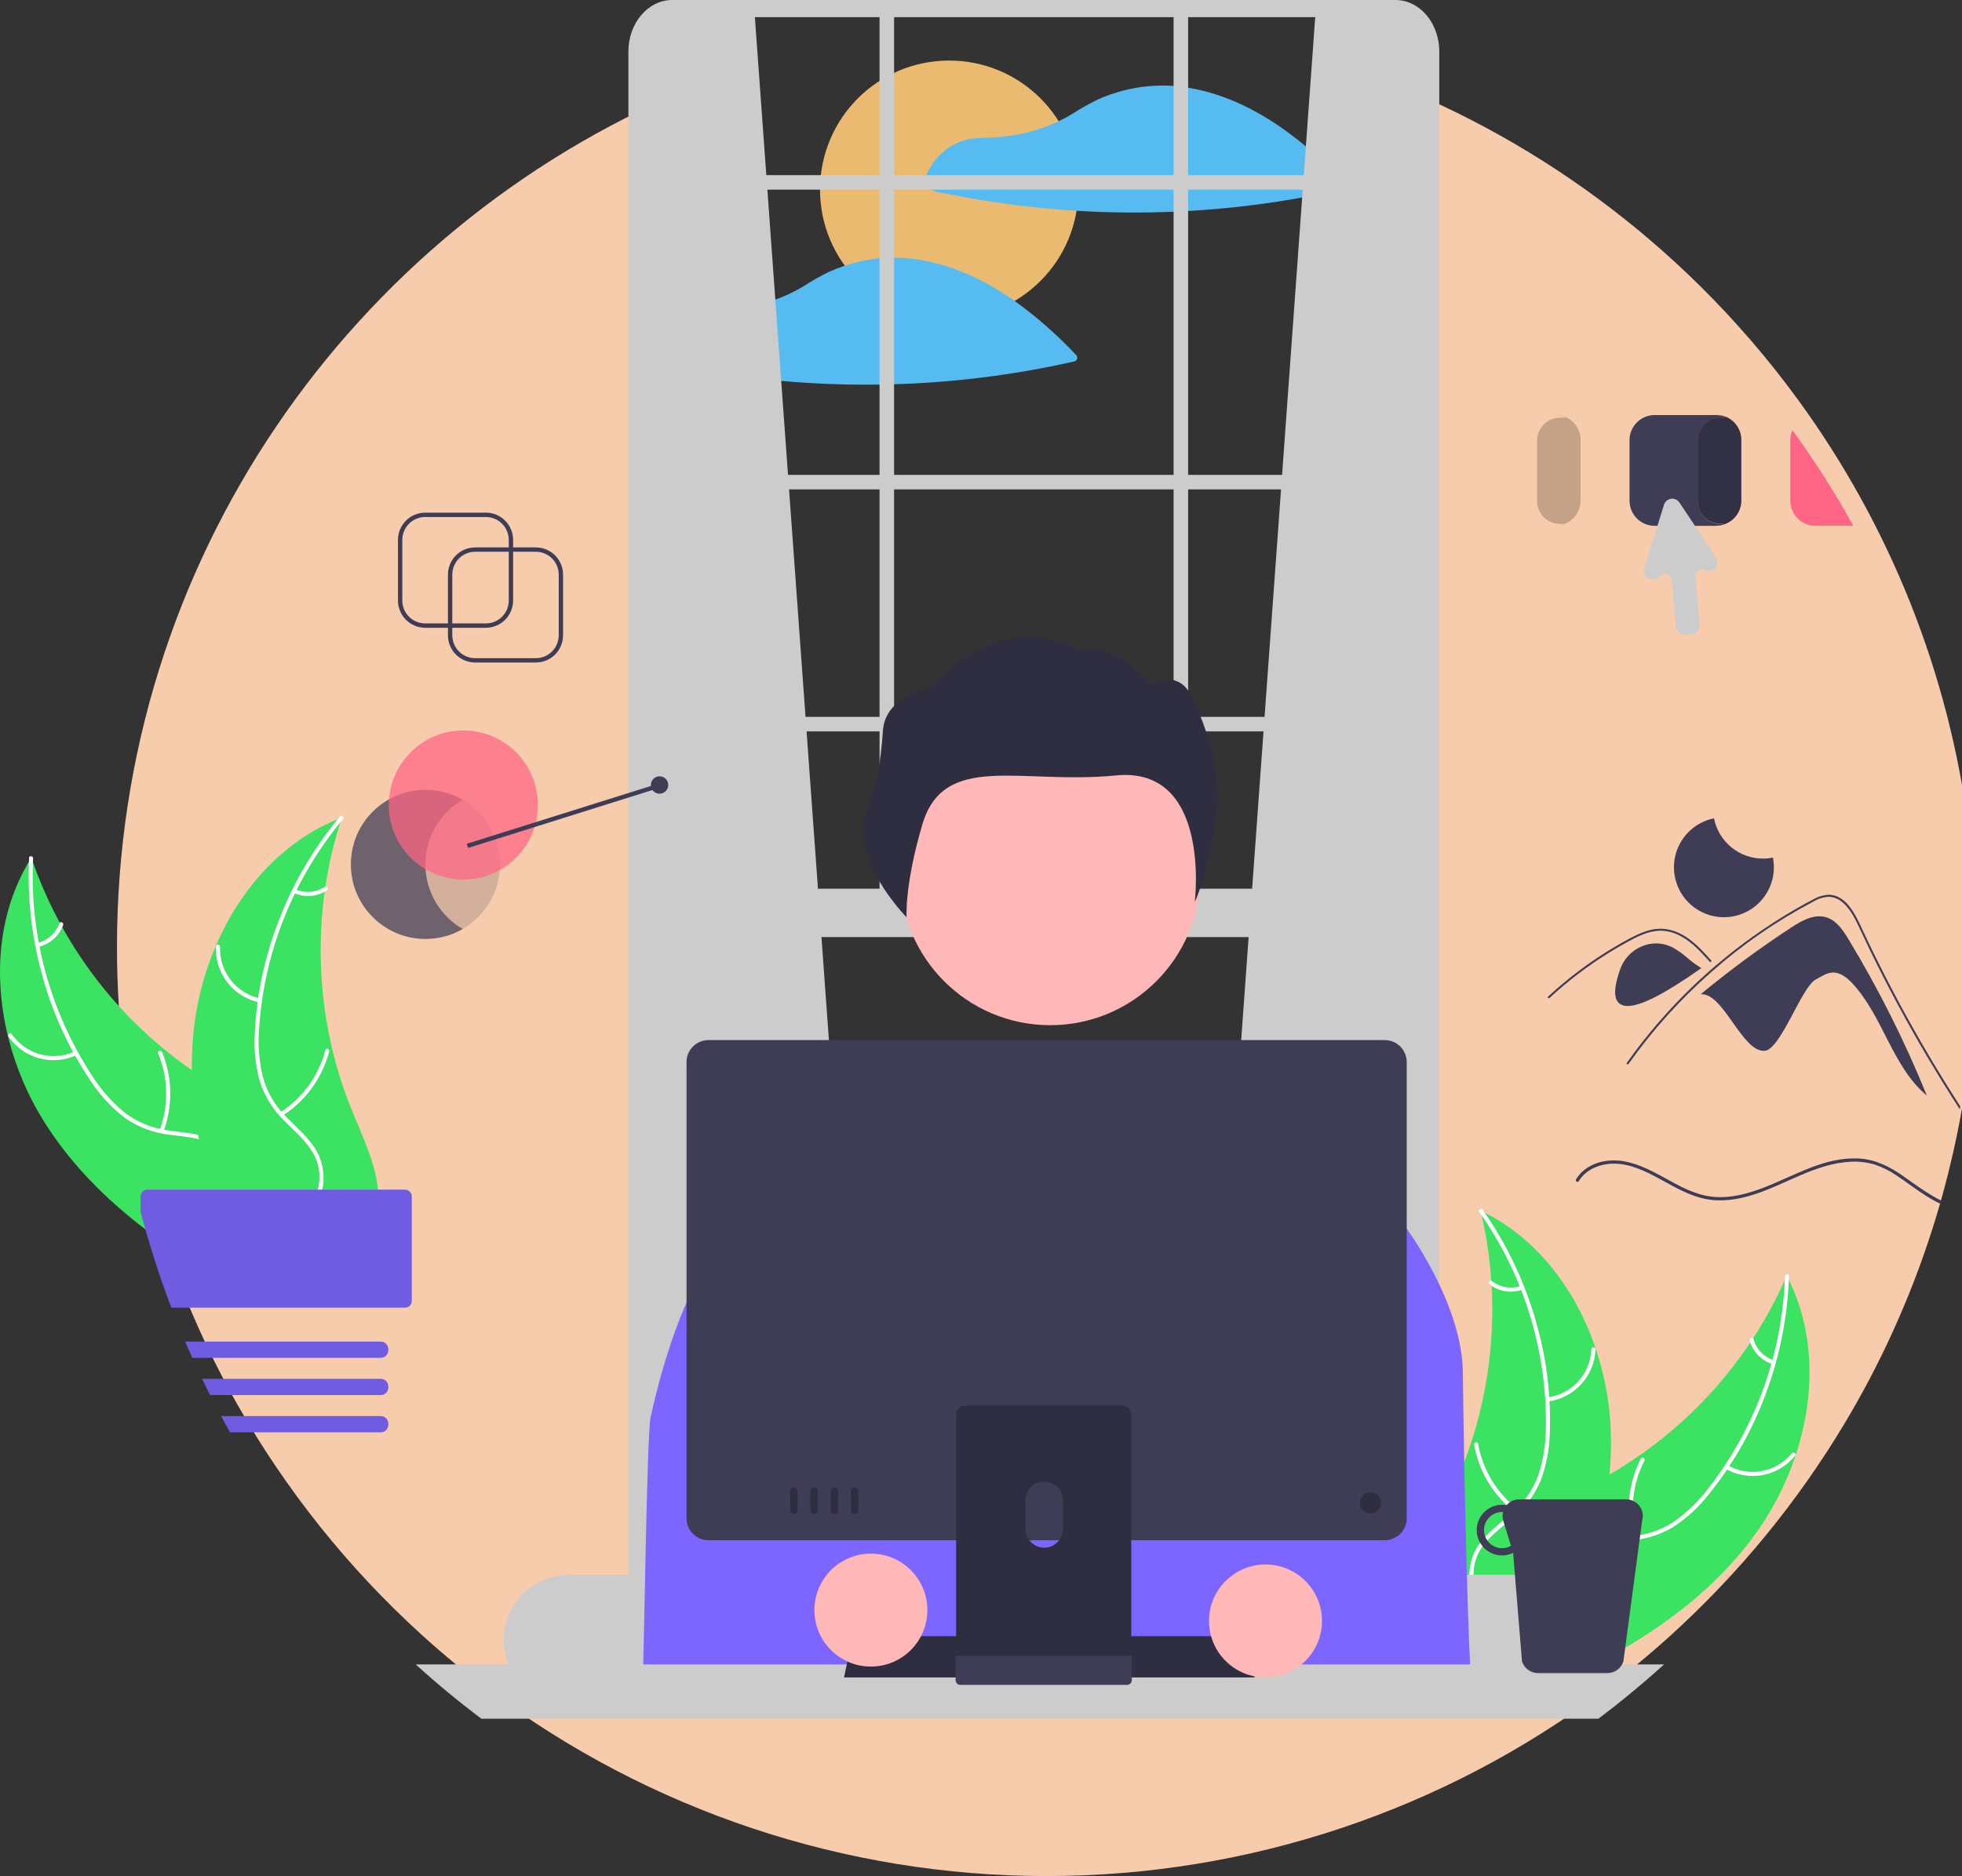 <svg width="805" height="770" viewBox="0 0 805 770" fill="none" xmlns="http://www.w3.org/2000/svg">
<rect x="0" y="0" width="805" height="770" fill="#333333" stroke="none"/>
<path d="M763.138 203.874C755.606 190.287 747.25 177.174 738.117 164.608C731.717 155.792 724.954 147.271 717.829 139.043H717.811C704.918 124.149 690.897 110.271 675.872 97.532C672.796 94.92 669.679 92.362 666.521 89.857C638.011 67.176 606.395 48.702 572.639 35L572.939 84.327L576.169 646.63H296.205L280.46 85.388L281.633 36.849C144.375 94.576 48 230.304 48 388.55C47.974 421.213 52.142 453.744 60.399 485.345C63.887 498.704 68.11 511.86 73.048 524.753C74.831 529.433 76.712 534.071 78.69 538.668C79.644 540.905 80.616 543.125 81.623 545.335C82.915 548.223 84.261 551.102 85.643 553.946C86.713 556.183 87.812 558.406 88.941 560.613C90.394 563.51 91.895 566.384 93.443 569.233C94.637 571.471 95.867 573.69 97.115 575.901C117.248 611.512 142.958 643.668 173.266 671.145C181.904 678.98 190.892 686.408 200.23 693.429C266.308 743.081 346.725 769.928 429.378 769.928C512.031 769.928 592.448 743.081 658.525 693.429C663.606 689.614 668.583 685.671 673.456 681.601C676.692 678.909 679.874 676.166 683.003 673.373C683.832 672.633 684.661 671.894 685.481 671.145C713.423 645.814 737.471 616.495 756.845 584.137C763.959 572.274 770.411 560.025 776.17 547.448C777.694 544.132 779.171 540.786 780.6 537.411C787.178 521.935 792.711 506.036 797.162 489.82C797.848 487.315 798.511 484.801 799.15 482.279V482.27C799.257 481.833 799.372 481.388 799.479 480.951C800.139 478.294 800.772 475.62 801.378 472.946V472.937C803.339 464.318 804.994 455.594 806.343 446.766C806.512 445.634 806.682 444.502 806.842 443.37C806.905 442.96 806.967 442.55 807.012 442.14V442.131C807.974 435.312 808.756 428.442 809.356 421.522C810.283 410.656 810.749 399.666 810.755 388.55C810.856 323.942 794.467 260.378 763.138 203.874Z" fill="url(#paint0_linear_5_3)"/>
<path d="M719.402 630.685C741.975 600.184 750.656 557.222 733.097 523.584C716.629 561.42 687.309 592.212 650.324 610.511C636.035 617.517 619.412 623.821 612.798 638.295C608.682 647.302 609.466 657.937 612.774 667.269C616.083 676.603 621.71 684.907 627.278 693.096L627.571 695.55C662.623 681.017 696.828 661.186 719.402 630.685Z" fill="#3CE261"/>
<path d="M732.348 523.854C731.337 555.246 720.46 585.521 701.262 610.379C697.224 615.804 692.357 620.558 686.838 624.467C681.34 628.101 674.968 630.197 668.386 630.536C662.255 630.975 655.933 630.715 650.016 632.637C647.001 633.665 644.238 635.32 641.908 637.491C639.578 639.663 637.733 642.302 636.495 645.237C633.219 652.468 632.736 660.446 632.536 668.263C632.313 676.943 632.219 685.963 628.125 693.853C627.629 694.809 629.141 695.523 629.636 694.568C636.76 680.84 632.134 664.786 636.379 650.355C638.36 643.621 642.382 637.443 649.105 634.744C654.984 632.385 661.504 632.648 667.715 632.257C674.141 632.02 680.412 630.214 685.979 626.995C691.678 623.38 696.721 618.821 700.891 613.514C710.469 601.715 718.133 588.484 723.602 574.304C729.932 558.156 733.454 541.044 734.014 523.709C734.049 522.636 732.382 522.788 732.348 523.854Z" fill="white"/>
<path d="M707.915 602.739C712.523 605.393 717.924 606.324 723.155 605.364C728.385 604.403 733.104 601.615 736.469 597.497C737.147 596.661 735.88 595.569 735.201 596.405C732.075 600.246 727.679 602.843 722.807 603.727C717.934 604.611 712.906 603.724 708.63 601.227C707.7 600.685 706.99 602.2 707.915 602.739Z" fill="white"/>
<path d="M671.524 630.722C668.607 620.25 669.744 609.063 674.709 599.392C675.202 598.434 673.69 597.72 673.197 598.677C668.05 608.75 666.89 620.395 669.949 631.286C670.242 632.323 671.815 631.755 671.524 630.722Z" fill="white"/>
<path d="M727.716 558.234C725.719 557.578 723.916 556.437 722.47 554.912C721.023 553.388 719.977 551.528 719.427 549.499C719.148 548.458 717.575 549.028 717.852 550.062C718.471 552.301 719.628 554.353 721.223 556.041C722.817 557.729 724.801 559.001 727.001 559.746C727.202 559.833 727.429 559.841 727.636 559.767C727.843 559.693 728.014 559.543 728.114 559.347C728.208 559.147 728.219 558.917 728.144 558.709C728.07 558.5 727.916 558.33 727.716 558.234Z" fill="white"/>
<path d="M607.441 496.815C607.597 497.47 607.753 498.125 607.899 498.79C609.947 507.607 611.276 516.576 611.872 525.608C611.929 526.306 611.976 527.014 612.013 527.712C613.217 549.487 610.367 571.297 603.608 592.033C600.912 600.281 597.591 608.313 593.676 616.058C588.268 626.753 581.553 637.92 580.039 649.438C579.867 650.638 579.77 651.848 579.749 653.059L624.554 695.718C624.704 695.764 624.846 695.82 624.997 695.866L626.708 697.652C626.938 697.266 627.168 696.862 627.398 696.476C627.532 696.253 627.656 696.021 627.79 695.798C627.877 695.646 627.963 695.494 628.049 695.362C628.078 695.312 628.106 695.261 628.126 695.221C628.212 695.089 628.279 694.957 628.356 694.835C629.648 692.577 630.927 690.306 632.192 688.022C632.202 688.012 632.202 688.012 632.201 687.992C641.797 670.565 650.022 652.183 655.195 633.137C655.35 632.564 655.516 631.981 655.651 631.388C657.935 622.791 659.513 614.02 660.368 605.165C660.821 600.315 661.028 595.445 660.988 590.574C660.862 577.988 658.756 565.5 654.749 553.568C646.757 529.784 631.247 508.82 609.139 497.651C608.573 497.366 608.017 497.09 607.441 496.815Z" fill="#3CE261"/>
<path d="M607 497.479C625.093 523.153 634.636 553.874 634.274 585.28C634.316 592.043 633.292 598.77 631.24 605.213C629.037 611.425 625.212 616.934 620.16 621.168C615.529 625.21 610.325 628.808 606.757 633.906C604.97 636.542 603.76 639.526 603.207 642.663C602.654 645.8 602.77 649.018 603.548 652.107C605.286 659.853 609.704 666.513 614.25 672.876C619.298 679.941 624.654 687.198 626.135 695.964C626.315 697.026 627.952 696.685 627.773 695.625C625.195 680.375 611.837 670.341 606.537 656.263C604.064 649.693 603.556 642.339 607.299 636.137C610.573 630.713 615.937 626.998 620.661 622.946C625.649 618.888 629.568 613.671 632.075 607.749C634.449 601.431 635.731 594.755 635.865 588.007C636.409 572.819 634.562 557.641 630.391 543.027C625.724 526.322 618.233 510.539 608.243 496.36C607.625 495.483 606.386 496.608 607 497.479Z" fill="white"/>
<path d="M634.986 575.175C640.263 574.52 645.136 572.011 648.734 568.095C652.333 564.179 654.422 559.112 654.629 553.798C654.667 552.723 652.998 552.613 652.959 553.69C652.776 558.638 650.829 563.358 647.471 566.998C644.113 570.637 639.565 572.957 634.647 573.537C633.578 573.664 633.923 575.301 634.986 575.175Z" fill="white"/>
<path d="M622.778 619.428C614.144 612.823 608.317 603.206 606.458 592.495C606.275 591.433 604.637 591.774 604.821 592.834C606.775 603.976 612.86 613.972 621.86 620.825C622.718 621.478 623.632 620.077 622.778 619.428Z" fill="white"/>
<path d="M624.001 527.718C622.012 528.397 619.885 528.571 617.812 528.225C615.739 527.879 613.784 527.023 612.124 525.735C611.274 525.072 610.361 526.474 611.206 527.133C613.047 528.547 615.207 529.49 617.496 529.877C619.786 530.265 622.136 530.086 624.34 529.356C624.554 529.305 624.74 529.174 624.86 528.99C624.981 528.807 625.027 528.584 624.989 528.368C624.943 528.151 624.814 527.961 624.629 527.84C624.444 527.718 624.218 527.675 624.001 527.718Z" fill="white"/>
<path d="M17.804 459.858C-2.216 427.624 -7.377 384.098 12.858 351.998C26.197 391.048 52.917 424.12 88.293 445.365C101.966 453.508 118.021 461.142 123.437 476.107C126.807 485.418 125.161 495.954 121.106 504.987C117.049 514.02 110.766 521.84 104.551 529.549L104.059 531.972C70.304 514.638 37.824 492.092 17.804 459.858Z" fill="#3CE261"/>
<path d="M13.582 352.328C12.039 383.698 20.42 414.757 37.534 441.093C41.117 446.828 45.583 451.962 50.765 456.307C55.95 460.376 62.13 462.982 68.663 463.855C74.738 464.791 81.06 465.045 86.802 467.442C89.723 468.712 92.342 470.586 94.488 472.939C96.634 475.293 98.258 478.074 99.254 481.099C101.932 488.573 101.764 496.563 101.329 504.371C100.845 513.041 100.206 522.038 103.645 530.235C104.062 531.228 102.497 531.817 102.081 530.825C96.097 516.563 102.011 500.939 98.953 486.21C97.526 479.337 94.019 472.853 87.538 469.617C81.871 466.787 75.351 466.519 69.192 465.625C62.806 464.867 56.703 462.557 51.416 458.896C46.029 454.83 41.374 449.876 37.649 444.248C29.061 431.71 22.498 417.899 18.2 403.323C13.203 386.713 11.083 369.372 11.934 352.048C11.986 350.976 13.635 351.263 13.582 352.328H13.582Z" fill="white"/>
<path d="M31.524 432.938C26.716 435.209 21.256 435.697 16.121 434.315C10.986 432.933 6.509 429.771 3.491 425.393C2.883 424.505 4.234 423.519 4.843 424.408C7.646 428.49 11.817 431.435 16.601 432.712C21.386 433.99 26.469 433.514 30.934 431.373C31.905 430.908 32.489 432.476 31.524 432.938Z" fill="white"/>
<path d="M65.52 463.786C69.279 453.585 69.054 442.343 64.892 432.301C64.479 431.306 66.044 430.717 66.457 431.711C70.769 442.169 70.978 453.869 67.044 464.475C66.668 465.486 65.147 464.791 65.52 463.786Z" fill="white"/>
<path d="M15.405 386.971C17.449 386.48 19.338 385.489 20.904 384.087C22.47 382.685 23.663 380.916 24.377 378.939C24.739 377.924 26.261 378.619 25.9 379.628C25.102 381.808 23.782 383.76 22.055 385.313C20.329 386.866 18.248 387.972 15.995 388.536C15.787 388.607 15.56 388.596 15.36 388.505C15.16 388.415 15.002 388.251 14.918 388.048C14.841 387.841 14.849 387.611 14.94 387.409C15.031 387.208 15.198 387.05 15.405 386.971Z" fill="white"/>
<path d="M140.274 335.529C140.065 336.169 139.857 336.81 139.657 337.461C136.899 346.083 134.846 354.914 133.518 363.868C133.404 364.558 133.299 365.26 133.206 365.952C130.237 387.558 131.305 409.528 136.356 430.744C138.373 439.184 141.03 447.459 144.303 455.496C148.824 466.596 154.609 478.271 155.182 489.875C155.255 491.085 155.254 492.298 155.177 493.508L107.053 532.384C106.899 532.417 106.754 532.462 106.6 532.496L104.749 534.136C104.551 533.733 104.355 533.311 104.157 532.909C104.042 532.675 103.937 532.434 103.821 532.2C103.747 532.042 103.674 531.884 103.598 531.745C103.574 531.693 103.549 531.64 103.533 531.598C103.458 531.459 103.402 531.323 103.336 531.195C102.231 528.84 101.141 526.472 100.066 524.093C100.057 524.082 100.057 524.082 100.059 524.062C91.911 505.912 85.208 486.923 81.599 467.52C81.491 466.936 81.373 466.342 81.287 465.74C79.709 456.985 78.849 448.115 78.716 439.22C78.659 434.349 78.849 429.479 79.284 424.627C80.433 412.093 83.546 399.817 88.51 388.251C98.409 365.194 115.571 345.56 138.514 336.225C139.101 335.987 139.678 335.757 140.274 335.529Z" fill="#3CE261"/>
<path d="M140.659 336.227C120.54 360.346 108.532 390.19 106.34 421.522C105.748 428.258 106.222 435.046 107.745 441.635C109.435 448.006 112.8 453.807 117.491 458.437C121.778 462.842 126.673 466.852 129.814 472.222C131.382 474.995 132.345 478.068 132.641 481.239C132.938 484.411 132.56 487.609 131.534 490.624C129.172 498.204 124.228 504.482 119.179 510.455C113.574 517.086 107.646 523.884 105.457 532.5C105.192 533.544 103.588 533.072 103.852 532.029C107.661 517.039 121.791 508.125 128.217 494.523C131.215 488.177 132.319 480.888 129.093 474.402C126.271 468.73 121.227 464.592 116.847 460.169C112.205 455.719 108.723 450.2 106.706 444.095C104.853 437.605 104.118 430.846 104.533 424.11C105.225 408.928 108.299 393.95 113.644 379.724C119.653 363.453 128.402 348.331 139.511 335.011C140.199 334.187 141.342 335.409 140.659 336.227Z" fill="white"/>
<path d="M106.452 411.392C101.245 410.31 96.592 407.413 93.324 403.218C90.056 399.023 88.386 393.802 88.611 388.489C88.622 388.273 88.717 388.069 88.876 387.921C89.034 387.773 89.244 387.692 89.461 387.696C89.678 387.699 89.885 387.787 90.038 387.94C90.192 388.093 90.28 388.3 90.284 388.517C90.065 393.464 91.621 398.327 94.672 402.227C97.724 406.127 102.068 408.809 106.923 409.787C107.978 410.001 107.501 411.604 106.452 411.392Z" fill="white"/>
<path d="M115.023 456.49C124.165 450.609 130.755 441.497 133.478 430.973C133.747 429.93 135.351 430.402 135.082 431.444C132.228 442.39 125.352 451.858 115.825 457.958C114.916 458.539 114.119 457.068 115.023 456.49Z" fill="white"/>
<path d="M121.257 364.985C123.184 365.823 125.29 366.169 127.384 365.993C129.479 365.816 131.496 365.122 133.256 363.973C134.157 363.381 134.953 364.853 134.058 365.441C132.108 366.701 129.878 367.465 127.565 367.665C125.251 367.866 122.924 367.496 120.786 366.59C120.577 366.521 120.403 366.376 120.297 366.183C120.192 365.99 120.164 365.764 120.219 365.552C120.283 365.34 120.427 365.161 120.621 365.055C120.816 364.949 121.044 364.924 121.257 364.985Z" fill="white"/>
<path d="M389.439 130.818C418.702 130.818 442.424 107.096 442.424 77.833C442.424 48.57 418.702 24.848 389.439 24.848C360.176 24.848 336.454 48.57 336.454 77.833C336.454 107.096 360.176 130.818 389.439 130.818Z" fill="#EBBA71"/>
<path d="M551.669 75.068C546.895 70.025 541.854 65.24 536.569 60.735C526.247 51.981 514.819 44.538 502.081 39.85C497.286 38.079 492.33 36.774 487.284 35.954C486.678 35.856 486.081 35.758 485.475 35.678C485.43 35.673 485.386 35.673 485.341 35.678C485.248 35.651 485.152 35.634 485.056 35.624C483.817 35.464 482.578 35.339 481.33 35.25C474.609 34.803 467.86 35.411 461.327 37.051C457.537 38.007 453.838 39.296 450.274 40.901C446.704 42.65 443.242 44.611 439.907 46.776C438.117 47.863 436.272 48.86 434.381 49.762C428.859 52.378 423.014 54.248 416.999 55.324C412.937 56.053 408.824 56.458 404.698 56.536C401.114 56.608 397.736 56.732 394.34 58.025C390.715 59.387 387.46 61.578 384.833 64.422C382.207 67.267 380.282 70.687 379.213 74.409C379.129 74.739 379.153 75.088 379.281 75.404C379.409 75.72 379.635 75.986 379.926 76.165C380.844 76.824 381.736 77.573 382.707 78.161C383.565 78.552 384.48 78.802 385.417 78.901C386.95 79.222 388.487 79.534 390.026 79.837C395.686 80.96 401.37 81.956 407.078 82.823C418.559 84.561 430.105 85.785 441.717 86.496C441.788 86.506 441.859 86.512 441.931 86.513C455.049 87.305 468.199 87.433 481.33 86.897C483.318 86.817 485.296 86.719 487.284 86.603C495.565 86.139 503.825 85.408 512.065 84.41C519.686 83.483 527.278 82.333 534.839 80.96C540.241 79.98 545.622 78.886 550.982 77.68C551.243 77.603 551.479 77.46 551.668 77.265C551.857 77.07 551.992 76.83 552.061 76.567C552.13 76.305 552.13 76.029 552.062 75.766C551.993 75.504 551.858 75.263 551.669 75.068Z" fill="#56BBF1"/>
<path d="M441.539 145.719C433.868 137.513 425.416 130.074 416.304 123.506C413.282 121.384 410.171 119.388 406.971 117.56C403.047 115.296 398.973 113.303 394.777 111.597C393.841 111.214 392.896 110.848 391.951 110.501C386.583 108.512 381.015 107.114 375.345 106.329C375.3 106.32 375.256 106.329 375.211 106.32C375.122 106.302 375.024 106.284 374.935 106.266C372.186 105.91 369.416 105.74 366.645 105.758C364.657 105.758 362.66 105.865 360.681 106.061C357.484 106.376 354.314 106.925 351.197 107.702C349.655 108.085 348.122 108.531 346.615 109.039C344.418 109.762 342.261 110.601 340.153 111.552C340.117 111.57 340.09 111.579 340.055 111.597C336.516 113.328 333.087 115.275 329.786 117.427C329.715 117.471 329.635 117.516 329.563 117.56C325.815 119.803 321.848 121.66 317.726 123.105C314.187 124.342 310.557 125.302 306.869 125.975C302.807 126.706 298.694 127.108 294.568 127.178C290.984 127.25 287.606 127.374 284.219 128.676C280.593 130.037 277.336 132.228 274.708 135.073C272.08 137.918 270.154 141.337 269.083 145.059C269 145.39 269.025 145.738 269.153 146.054C269.281 146.369 269.507 146.636 269.796 146.815C270.714 147.475 271.615 148.215 272.577 148.803C273.434 149.197 274.349 149.447 275.287 149.543C276.82 149.864 278.353 150.185 279.895 150.488C285.556 151.611 291.243 152.603 296.957 153.465C304.792 154.651 312.66 155.599 320.56 156.309C324.304 156.656 328.051 156.942 331.801 157.164C341.419 157.744 351.046 157.97 360.681 157.842C362.669 157.815 364.657 157.771 366.645 157.708C378.447 157.36 390.213 156.475 401.943 155.052C415.019 153.47 428.005 151.224 440.852 148.322C441.112 148.246 441.348 148.104 441.537 147.91C441.726 147.716 441.861 147.476 441.93 147.214C441.999 146.952 441.999 146.677 441.931 146.415C441.862 146.153 441.727 145.913 441.539 145.719Z" fill="#56BBF1"/>
<path d="M309.468 3.518L356.147 648.574L262.789 656.86V11.725C273.914 3.035 289.883 1.676 309.468 3.518Z" fill="#CCCCCC"/>
<path d="M539.883 3.518L493.204 648.574L586.562 656.86V11.725C575.438 3.035 559.469 1.676 539.883 3.518Z" fill="#CCCCCC"/>
<path d="M588.759 12.006C585.862 4.903 579.702 -3.05176e-05 572.58 -3.05176e-05H275.777C265.873 -3.05176e-05 257.824 9.502 257.824 21.192V662.326C257.738 668.257 259.955 673.991 264.01 678.32C266.132 680.548 268.818 682.159 271.783 682.982C273.084 683.341 274.427 683.522 275.777 683.518H572.58C573.929 683.522 575.273 683.341 576.573 682.982C584.56 680.835 590.532 672.396 590.532 662.326V21.192C590.541 18.044 589.938 14.925 588.759 12.006ZM584.578 662.326C584.578 670.133 579.194 676.489 572.58 676.489H275.777C270.295 676.489 265.651 672.122 264.233 666.177C263.93 664.916 263.778 663.623 263.779 662.326V21.192C263.779 13.385 269.163 7.04 275.777 7.04H572.58C573.797 7.039 575.005 7.256 576.146 7.682C581.021 9.47 584.578 14.847 584.578 21.192V662.326Z" fill="#CCCCCC"/>
<path d="M587.555 194.882H260.803V200.841H587.555V194.882Z" fill="#CCCCCC"/>
<path d="M587.555 71.871H260.803V77.831H587.555V71.871Z" fill="#CCCCCC"/>
<path d="M587.555 294.199H260.803V300.158H587.555V294.199Z" fill="#CCCCCC"/>
<path d="M366.837 2.674H360.878V378.618H366.837V2.674Z" fill="#CCCCCC"/>
<path d="M487.48 2.674H481.521V378.618H487.48V2.674Z" fill="#CCCCCC"/>
<path d="M624.797 646.276H233.489C226.381 646.285 219.566 649.112 214.539 654.139C209.513 659.165 206.685 665.98 206.677 673.089C206.673 676.507 207.33 679.894 208.611 683.064C210.602 688.035 214.035 692.296 218.469 695.299C222.903 698.301 228.135 699.908 233.489 699.911H624.797C629.478 699.909 634.077 698.682 638.136 696.352C642.196 694.022 645.575 690.67 647.937 686.629C648.61 685.487 649.194 684.295 649.684 683.064C650.965 679.894 651.622 676.507 651.619 673.089C651.608 665.98 648.779 659.164 643.751 654.138C638.723 649.112 631.907 646.284 624.797 646.276Z" fill="#CCCCCC"/>
<path d="M587.555 364.714H262.789V384.577H587.555V364.714Z" fill="#CCCCCC"/>
<path d="M422.193 358.755H428.152C431.049 358.755 433.828 359.906 435.877 361.955C437.926 364.004 439.077 366.782 439.077 369.68H411.268C411.268 368.245 411.55 366.824 412.099 365.499C412.648 364.173 413.453 362.969 414.468 361.955C415.482 360.94 416.686 360.136 418.012 359.586C419.337 359.037 420.758 358.755 422.193 358.755Z" fill="#CCCCCC"/>
<path d="M430.901 420.733C464.893 420.733 492.449 393.177 492.449 359.185C492.449 325.193 464.893 297.638 430.901 297.638C396.909 297.638 369.353 325.193 369.353 359.185C369.353 393.177 396.909 420.733 430.901 420.733Z" fill="#FFB8B8"/>
<path d="M362.243 299.976C362.708 292.908 367.382 285.675 382.233 281.896C382.233 281.896 407.718 249.306 442.351 266.397C442.351 266.397 459.14 263.508 471.59 280.928C471.59 280.928 483.934 273.648 489.141 286.552C489.141 286.552 503.618 312.872 498.288 339.719C492.959 366.566 490.231 369.916 490.231 369.916C490.231 369.916 497.024 314.384 457.896 318.235C418.767 322.085 387.265 308.325 378.404 338.453C371.046 363.469 371.973 376.462 371.973 376.462C371.973 376.462 347.368 351.506 355.734 331.854C360.012 321.803 361.525 310.876 362.243 299.976Z" fill="#2F2E41"/>
<path d="M263.529 695.543H603.967C601.691 669.574 600.204 570.308 600.204 563.774C600.204 534.959 576.625 503.512 576.625 503.512L568.185 498.847L497.703 476.857L479.463 453.163C477.553 450.675 475.092 448.664 472.273 447.288C469.454 445.911 466.355 445.208 463.218 445.232L405.599 445.664C400.529 445.703 395.656 447.634 391.935 451.079L356.255 484.178L303.924 509.168L303.835 509.079L303.288 509.486L295.522 515.079L290.527 518.689C290.527 518.689 277.422 534.412 266.948 581.57C265.372 588.662 264.266 680.48 263.529 695.543Z" fill="#7D65FF"/>
<path d="M682.764 683.064C681.944 683.812 681.115 684.552 680.286 685.292C677.148 688.082 673.966 690.825 670.739 693.52C665.863 697.584 660.886 701.527 655.808 705.348H197.513C188.181 698.342 179.192 690.914 170.549 683.064H682.764Z" fill="#CCCCCC"/>
<path d="M514.774 688.412H346.303L349.868 671.476H511.208L514.774 688.412Z" fill="#2F2E41"/>
<path d="M667.191 615.319H623.353C622.364 615.316 621.386 615.53 620.488 615.946C619.59 616.361 618.794 616.969 618.156 617.725C617.545 617.607 616.925 617.548 616.302 617.547C614.936 617.546 613.583 617.814 612.32 618.336C611.057 618.858 609.91 619.623 608.943 620.589C607.977 621.555 607.21 622.701 606.687 623.964C606.163 625.226 605.894 626.579 605.894 627.945C605.894 629.311 606.163 630.664 606.687 631.927C607.21 633.189 607.977 634.335 608.943 635.301C609.91 636.267 611.057 637.032 612.32 637.554C613.583 638.076 614.936 638.344 616.302 638.343C617.872 638.343 619.421 637.983 620.831 637.291L621.561 646.276L624.467 681.789C624.605 682.232 624.791 682.66 625.02 683.064C625.607 684.142 626.474 685.042 627.53 685.67C628.586 686.297 629.791 686.629 631.019 686.629H659.525C660.754 686.628 661.96 686.296 663.017 685.669C664.074 685.041 664.943 684.142 665.533 683.064C665.756 682.658 665.938 682.231 666.077 681.789L673.743 624.188C674.058 623.163 674.128 622.078 673.948 621.021C673.768 619.963 673.342 618.963 672.705 618.1C672.067 617.238 671.237 616.537 670.279 616.053C669.321 615.57 668.264 615.319 667.191 615.319ZM616.302 635.375C614.333 635.372 612.446 634.589 611.054 633.196C609.663 631.802 608.881 629.914 608.881 627.945C608.881 625.976 609.663 624.088 611.054 622.694C612.446 621.301 614.333 620.518 616.302 620.515C616.436 620.515 616.561 620.551 616.694 620.56C616.401 621.757 616.438 623.011 616.801 624.188L619.939 634.385C618.834 635.027 617.58 635.369 616.302 635.375Z" fill="#3F3D56"/>
<path d="M568.177 426.854H290.672C288.287 426.858 286.002 427.806 284.316 429.492C282.63 431.178 281.681 433.464 281.678 435.848V623.109C281.68 625.494 282.628 627.78 284.314 629.466C286.001 631.153 288.287 632.101 290.672 632.103H568.177C570.561 632.101 572.848 631.153 574.534 629.466C576.22 627.78 577.168 625.494 577.171 623.109V435.848C577.167 433.464 576.218 431.178 574.532 429.492C572.846 427.806 570.561 426.858 568.177 426.854Z" fill="#3F3D56"/>
<path d="M460.676 576.9H395.757C394.838 576.901 393.958 577.267 393.309 577.918C392.661 578.568 392.297 579.449 392.298 580.367V682.921H464.143V580.367C464.144 579.912 464.054 579.461 463.88 579.04C463.706 578.619 463.45 578.237 463.128 577.915C462.806 577.593 462.424 577.338 462.003 577.164C461.582 576.989 461.131 576.9 460.676 576.9ZM428.435 635.17C426.404 635.16 424.46 634.35 423.025 632.914C421.589 631.478 420.778 629.534 420.769 627.504V615.675C420.771 613.644 421.58 611.696 423.017 610.26C424.455 608.824 426.403 608.018 428.435 608.018C430.466 608.018 432.415 608.824 433.852 610.26C435.29 611.696 436.098 613.644 436.101 615.675V627.504C436.091 629.534 435.28 631.478 433.845 632.914C432.409 634.35 430.465 635.16 428.435 635.17Z" fill="#2F2E41"/>
<path d="M392.075 679.641V689.535C392.076 690.048 392.28 690.539 392.643 690.902C393.005 691.264 393.497 691.468 394.01 691.469H462.432C462.944 691.467 463.435 691.262 463.797 690.9C464.159 690.538 464.364 690.047 464.366 689.535V679.641H392.075Z" fill="#3F3D56"/>
<path d="M562.275 621.152C564.695 621.152 566.656 619.19 566.656 616.771C566.656 614.351 564.695 612.39 562.275 612.39C559.856 612.39 557.895 614.351 557.895 616.771C557.895 619.19 559.856 621.152 562.275 621.152Z" fill="#2F2E41"/>
<path d="M325.703 610.416C325.502 610.416 325.302 610.456 325.116 610.533C324.93 610.61 324.761 610.723 324.619 610.865C324.476 611.007 324.363 611.176 324.286 611.362C324.209 611.548 324.17 611.748 324.17 611.949V619.838C324.171 620.244 324.333 620.633 324.62 620.919C324.908 621.206 325.297 621.367 325.703 621.367C326.109 621.367 326.498 621.206 326.786 620.919C327.073 620.633 327.235 620.244 327.236 619.838V611.949C327.236 611.748 327.196 611.548 327.119 611.362C327.042 611.176 326.929 611.007 326.787 610.865C326.645 610.723 326.476 610.61 326.29 610.533C326.104 610.456 325.904 610.416 325.703 610.416Z" fill="#2F2E41"/>
<path d="M334.028 610.416C333.827 610.416 333.628 610.456 333.442 610.533C333.256 610.61 333.087 610.723 332.944 610.865C332.802 611.007 332.689 611.176 332.612 611.362C332.535 611.548 332.495 611.748 332.495 611.949V619.838C332.495 620.245 332.657 620.635 332.944 620.922C333.232 621.21 333.622 621.371 334.029 621.371C334.435 621.371 334.825 621.21 335.113 620.922C335.4 620.635 335.562 620.245 335.562 619.838V611.949C335.562 611.748 335.522 611.548 335.445 611.362C335.368 611.176 335.255 611.007 335.113 610.865C334.97 610.723 334.801 610.61 334.615 610.533C334.429 610.456 334.23 610.416 334.028 610.416Z" fill="#2F2E41"/>
<path d="M342.354 610.416C342.153 610.416 341.953 610.456 341.767 610.533C341.581 610.61 341.412 610.723 341.27 610.865C341.127 611.007 341.014 611.176 340.937 611.362C340.86 611.548 340.821 611.748 340.821 611.949V619.838C340.822 620.244 340.984 620.633 341.271 620.919C341.559 621.206 341.948 621.367 342.354 621.367C342.76 621.367 343.149 621.206 343.437 620.919C343.724 620.633 343.886 620.244 343.887 619.838V611.949C343.887 611.748 343.847 611.548 343.77 611.362C343.693 611.176 343.58 611.007 343.438 610.865C343.296 610.723 343.127 610.61 342.941 610.533C342.755 610.456 342.555 610.416 342.354 610.416Z" fill="#2F2E41"/>
<path d="M350.679 610.416C350.478 610.416 350.279 610.456 350.093 610.533C349.907 610.61 349.738 610.723 349.595 610.865C349.453 611.007 349.34 611.176 349.263 611.362C349.186 611.548 349.146 611.748 349.146 611.949V619.838C349.147 620.244 349.309 620.633 349.597 620.919C349.884 621.206 350.274 621.367 350.68 621.367C351.085 621.367 351.475 621.206 351.762 620.919C352.05 620.633 352.212 620.244 352.213 619.838V611.949C352.213 611.748 352.173 611.548 352.096 611.362C352.019 611.176 351.906 611.007 351.764 610.865C351.621 610.723 351.452 610.61 351.266 610.533C351.08 610.456 350.881 610.416 350.679 610.416Z" fill="#2F2E41"/>
<path d="M357.322 683.955C370.122 683.955 380.498 673.579 380.498 660.779C380.498 647.979 370.122 637.603 357.322 637.603C344.522 637.603 334.146 647.979 334.146 660.779C334.146 673.579 344.522 683.955 357.322 683.955Z" fill="#FFB8B8"/>
<path d="M519.231 688.412C532.03 688.412 542.407 678.036 542.407 665.236C542.407 652.436 532.03 642.06 519.231 642.06C506.431 642.06 496.055 652.436 496.055 665.236C496.055 678.036 506.431 688.412 519.231 688.412Z" fill="#FFB8B8"/>
<path d="M758.448 385.496C756.158 381.708 753.444 377.664 749.194 376.427C744.272 374.994 739.216 377.84 734.928 380.648C722.102 389.045 709.751 398.145 697.931 407.906L697.944 408.053C707.147 407.418 714.784 431.888 723.986 431.253C730.635 430.795 739.077 405.169 744.953 402.024C747.183 400.83 749.356 399.236 751.883 399.125C755.022 398.987 757.759 401.179 759.91 403.469C772.633 417.018 776.315 437.737 790.589 449.64C781.588 427.443 770.841 405.994 758.448 385.496Z" fill="#3F3D56"/>
<path d="M782.937 418.403C789.649 430.526 796.768 442.408 804.295 454.05V454.059C804.25 454.469 804.188 454.879 804.125 455.289C803.216 453.898 802.316 452.502 801.424 451.099C794.668 440.501 788.247 429.7 782.162 418.698C779.274 413.465 776.457 408.191 773.711 402.876C771.59 398.757 769.513 394.615 767.481 390.45C766.901 389.255 766.34 388.061 765.778 386.858C764.459 384.041 763.157 381.206 761.767 378.425C760.18 375.252 758.246 371.936 755.331 369.805C754.005 368.795 752.419 368.183 750.758 368.04C748.418 368.055 746.127 368.711 744.135 369.939C729.056 377.865 714.982 387.57 702.214 398.847C689.43 410.078 678.002 422.766 668.163 436.65C667.86 437.078 667.147 436.668 667.45 436.231C668.653 434.537 669.865 432.871 671.113 431.213C686.58 410.645 705.543 392.958 727.137 378.96C730.765 376.607 734.464 374.363 738.234 372.23C740.133 371.151 742.041 370.091 743.984 369.092C745.844 368.002 747.93 367.355 750.081 367.202C757.479 367.087 761.312 375.466 763.942 381.099C764.762 382.873 765.597 384.644 766.446 386.412C769.646 393.097 772.971 399.729 776.421 406.307C778.543 410.363 780.715 414.395 782.937 418.403Z" fill="#3F3D56"/>
<path d="M701.486 394.708C701.056 394.229 700.629 393.75 700.197 393.271C696.786 389.499 693.126 385.77 688.442 383.608C686.208 382.544 683.77 381.979 681.297 381.951C678.745 382.021 676.228 382.57 673.878 383.569C672.761 384.015 671.669 384.522 670.593 385.061C669.364 385.68 668.157 386.34 666.955 387.005C664.699 388.253 662.473 389.556 660.276 390.914C655.904 393.616 651.669 396.524 647.571 399.638C645.447 401.253 643.366 402.922 641.329 404.643C639.435 406.241 637.579 407.883 635.761 409.567C635.373 409.926 634.792 409.346 635.181 408.987C635.66 408.541 636.145 408.097 636.629 407.659C637.998 406.422 639.389 405.208 640.801 404.018C643.377 401.845 646.02 399.755 648.729 397.749C652.942 394.629 657.3 391.72 661.803 389.022C664.053 387.675 666.335 386.385 668.647 385.151C669.345 384.779 670.051 384.415 670.766 384.07C672.387 383.252 674.071 382.567 675.803 382.02C678.255 381.226 680.85 380.971 683.41 381.272C685.882 381.632 688.264 382.456 690.429 383.701C695.028 386.271 698.595 390.246 702.066 394.125C702.417 394.519 701.839 395.102 701.486 394.708Z" fill="#3F3D56"/>
<path d="M667.832 412.858C666.663 412.916 665.508 412.585 664.547 411.917C662.001 409.989 662.068 405.358 664.75 397.758C665.48 395.699 666.625 393.812 668.113 392.213C669.601 390.613 671.401 389.336 673.402 388.459C675.277 387.621 677.305 387.182 679.359 387.17C681.412 387.158 683.446 387.573 685.331 388.388C685.66 388.531 685.984 388.685 686.304 388.849C688.485 390.07 690.53 391.521 692.403 393.177C693.996 394.558 695.694 395.813 697.483 396.929L698.081 397.279L697.515 397.677C683.075 407.843 673.286 412.858 667.832 412.858Z" fill="#3F3D56"/>
<path d="M723.357 352.361C718.609 352.36 714.008 350.712 710.34 347.697C706.672 344.682 704.164 340.488 703.243 335.83C699.273 336.634 695.63 338.596 692.774 341.468C689.918 344.34 687.977 347.994 687.195 351.969C686.413 355.943 686.827 360.06 688.383 363.8C689.939 367.54 692.567 370.735 695.938 372.982C699.308 375.229 703.268 376.428 707.318 376.427C711.369 376.425 715.329 375.224 718.697 372.975C722.066 370.725 724.693 367.529 726.246 363.788C727.8 360.047 728.21 355.93 727.426 351.956C726.087 352.225 724.724 352.361 723.357 352.361Z" fill="#3F3D56"/>
<path opacity="0.74" d="M174.554 385.342C191.451 385.342 205.148 371.645 205.148 354.748C205.148 337.851 191.451 324.153 174.554 324.153C157.657 324.153 143.959 337.851 143.959 354.748C143.959 371.645 157.657 385.342 174.554 385.342Z" fill="#3F3D56"/>
<path opacity="0.74" d="M205.148 385.342C222.045 385.342 235.743 371.645 235.743 354.748C235.743 337.851 222.045 324.153 205.148 324.153C188.251 324.153 174.554 337.851 174.554 354.748C174.554 371.645 188.251 385.342 205.148 385.342Z" fill="#F7CCAC"/>
<path opacity="0.74" d="M190.11 360.959C207.007 360.959 220.704 347.261 220.704 330.364C220.704 313.467 207.007 299.77 190.11 299.77C173.213 299.77 159.515 313.467 159.515 330.364C159.515 347.261 173.213 360.959 190.11 360.959Z" fill="#FF6584"/>
<path d="M270.111 321.597L191.526 346.285L192.06 347.986L270.645 323.298L270.111 321.597Z" fill="#3F3D56"/>
<path d="M270.611 325.728C272.58 325.728 274.177 324.131 274.177 322.162C274.177 320.193 272.58 318.597 270.611 318.597C268.642 318.597 267.045 320.193 267.045 322.162C267.045 324.131 268.642 325.728 270.611 325.728Z" fill="#3F3D56"/>
<path d="M780.78 482.601C786.003 486.282 791.022 490.035 796.762 492.869C796.655 493.306 796.54 493.752 796.433 494.189C795.728 493.859 795.042 493.511 794.356 493.155C788.535 490.106 783.525 485.961 778.061 482.36C775.352 480.488 772.394 479.006 769.272 477.957C766.018 476.979 762.618 476.581 759.226 476.78C745.08 477.475 732.957 485.917 719.81 490.169C713.374 492.254 706.528 493.369 699.816 492.058C693.104 490.748 687.14 487.182 681.213 483.956C675.365 480.764 668.992 477.556 662.164 477.556C656.602 477.564 650.754 479.793 647.777 484.713C647.684 484.86 647.538 484.965 647.37 485.006C647.201 485.047 647.023 485.021 646.873 484.933C646.723 484.845 646.614 484.702 646.568 484.534C646.522 484.367 646.543 484.188 646.627 484.036C647.293 482.914 648.112 481.891 649.061 480.996C652.947 477.315 658.661 475.862 663.911 476.29C670.703 476.842 676.898 480.051 682.773 483.278C689.003 486.701 695.386 490.382 702.588 491.131C709.701 491.88 716.743 490.017 723.339 487.512C736.113 482.654 748.717 474.56 762.926 475.461C769.629 475.889 775.369 478.795 780.78 482.601Z" fill="#3F3D56"/>
<path d="M221.67 224.804V226.614C221.071 226.495 220.462 226.436 219.851 226.436H210.527V246.456C210.526 249.42 209.348 252.262 207.252 254.358C205.156 256.454 202.314 257.632 199.35 257.634H185.569V260.718C185.569 261.954 185.814 263.178 186.291 264.319H184.383C183.985 263.161 183.783 261.943 183.786 260.718V257.634H176.209V255.851H183.786V235.831C183.788 232.867 184.966 230.024 187.062 227.929C189.158 225.833 192 224.654 194.964 224.653H208.745V221.533H210.527V224.653H219.851C220.461 224.653 221.069 224.704 221.67 224.804Z" fill="#F7CCAC"/>
<path d="M199.35 210.391H174.462C171.498 210.392 168.656 211.571 166.56 213.666C164.464 215.762 163.286 218.605 163.284 221.569V246.456C163.286 249.42 164.464 252.262 166.56 254.358C168.656 256.454 171.498 257.632 174.462 257.634H199.35C202.314 257.632 205.156 256.454 207.252 254.358C209.348 252.262 210.526 249.42 210.527 246.456V221.533C210.517 218.575 209.335 215.742 207.24 213.653C205.145 211.565 202.308 210.392 199.35 210.391ZM208.745 246.456C208.741 248.947 207.75 251.334 205.989 253.096C204.228 254.857 201.84 255.848 199.35 255.851H174.462C171.971 255.848 169.584 254.857 167.822 253.096C166.061 251.334 165.07 248.947 165.067 246.456V221.569C165.07 219.078 166.061 216.69 167.822 214.929C169.584 213.168 171.971 212.177 174.462 212.173H199.35C201.834 212.176 204.217 213.162 205.977 214.916C207.737 216.669 208.732 219.048 208.745 221.533V246.456Z" fill="#3F3D56"/>
<path d="M183.786 255.851V257.634H185.569V255.851H183.786ZM183.786 255.851V257.634H185.569V255.851H183.786ZM221.67 224.804C221.069 224.704 220.461 224.653 219.851 224.653H194.964C192 224.654 189.158 225.833 187.062 227.929C184.966 230.024 183.788 232.867 183.786 235.831V260.718C183.783 261.943 183.985 263.161 184.383 264.319C185.136 266.528 186.56 268.447 188.458 269.805C190.355 271.164 192.63 271.895 194.964 271.896H219.851C222.815 271.894 225.658 270.716 227.753 268.62C229.849 266.524 231.028 263.682 231.029 260.718V235.831C231.029 233.182 230.087 230.619 228.373 228.6C226.659 226.58 224.283 225.235 221.67 224.804ZM229.247 260.718C229.243 263.209 228.252 265.597 226.491 267.358C224.73 269.119 222.342 270.11 219.851 270.113H194.964C192.473 270.11 190.086 269.119 188.325 267.358C186.563 265.596 185.572 263.209 185.569 260.718V235.831C185.572 233.34 186.563 230.952 188.324 229.191C190.085 227.43 192.473 226.439 194.964 226.436H219.851C222.343 226.436 224.732 227.427 226.494 229.188C228.255 230.95 229.246 233.339 229.247 235.831V260.718ZM183.786 255.851V257.634H185.569V255.851H183.786Z" fill="#3F3D56"/>
<path d="M166.181 488.225H60.463C59.727 488.226 59.022 488.518 58.501 489.037C57.979 489.557 57.685 490.262 57.682 490.998V497.264C61.17 510.623 65.393 523.779 70.331 536.672H166.181C166.545 536.672 166.906 536.601 167.243 536.462C167.579 536.323 167.885 536.118 168.142 535.861C168.4 535.603 168.604 535.298 168.743 534.961C168.882 534.625 168.954 534.264 168.953 533.9V490.998C168.953 490.263 168.66 489.558 168.141 489.038C167.621 488.518 166.916 488.226 166.181 488.225Z" fill="#705CE1"/>
<path d="M156.109 550.586H75.973C76.927 552.824 77.899 555.043 78.906 557.254H156.109C160.459 557.316 160.414 550.524 156.109 550.586Z" fill="#705CE1"/>
<path d="M156.109 565.865H82.926C83.996 568.102 85.095 570.325 86.224 572.532H156.109C160.459 572.595 160.414 565.811 156.109 565.865Z" fill="#705CE1"/>
<path d="M156.109 581.152H90.726C91.92 583.389 93.15 585.609 94.398 587.819H156.109C160.459 587.882 160.414 581.09 156.109 581.152Z" fill="#705CE1"/>
<path d="M704.176 170.256H703.668C705.249 170.257 706.808 170.626 708.223 171.333H705.911C703.42 171.336 701.032 172.327 699.271 174.088C697.51 175.849 696.519 178.237 696.516 180.728V205.616C696.519 208.107 697.51 210.495 699.271 212.256C701.032 214.017 703.42 215.008 705.911 215.011H707.385C706.2 215.475 704.94 215.715 703.668 215.716H704.176C706.903 215.713 709.518 214.629 711.446 212.7C713.374 210.772 714.459 208.157 714.462 205.43V180.542C714.459 177.815 713.374 175.201 711.446 173.272C709.518 171.344 706.903 170.259 704.176 170.256Z" fill="#3F3D56"/>
<path opacity="0.21" d="M704.176 170.256H703.668C705.249 170.257 706.808 170.626 708.223 171.333H705.911C703.42 171.336 701.032 172.327 699.271 174.088C697.51 175.849 696.519 178.237 696.516 180.728V205.616C696.519 208.107 697.51 210.495 699.271 212.256C701.032 214.017 703.42 215.008 705.911 215.011H707.385C706.2 215.475 704.94 215.715 703.668 215.716H704.176C706.903 215.713 709.518 214.629 711.446 212.7C713.374 210.772 714.459 208.157 714.462 205.43V180.542C714.459 177.815 713.374 175.201 711.446 173.272C709.518 171.344 706.903 170.259 704.176 170.256Z" fill="black"/>
<path d="M638.214 170.256H637.706C639.287 170.257 640.846 170.626 642.26 171.333H639.949C637.458 171.336 635.07 172.327 633.309 174.088C631.547 175.849 630.557 178.237 630.554 180.728V205.616C630.557 208.107 631.547 210.495 633.309 212.256C635.07 214.017 637.458 215.008 639.949 215.011H641.422C640.238 215.475 638.978 215.715 637.706 215.716H638.214C640.941 215.713 643.555 214.629 645.484 212.7C647.412 210.772 648.497 208.157 648.5 205.43V180.542C648.497 177.815 647.412 175.201 645.484 173.272C643.555 171.344 640.941 170.259 638.214 170.256Z" fill="#F7CCAC"/>
<path opacity="0.21" d="M638.214 170.256H637.706C639.287 170.257 640.846 170.626 642.26 171.333H639.949C637.458 171.336 635.07 172.327 633.309 174.088C631.547 175.849 630.557 178.237 630.554 180.728V205.616C630.557 208.107 631.547 210.495 633.309 212.256C635.07 214.017 637.458 215.008 639.949 215.011H641.422C640.238 215.475 638.978 215.715 637.706 215.716H638.214C640.941 215.713 643.555 214.629 645.484 212.7C647.412 210.772 648.497 208.157 648.5 205.43V180.542C648.497 177.815 647.412 175.201 645.484 173.272C643.555 171.344 640.941 170.259 638.214 170.256Z" fill="black"/>
<path d="M640.048 215.088C637.557 215.085 635.17 214.095 633.408 212.333C631.647 210.572 630.656 208.184 630.654 205.693V180.805C630.656 178.315 631.647 175.927 633.408 174.165C635.17 172.404 637.557 171.413 640.048 171.411H642.36C640.946 170.704 639.386 170.335 637.805 170.333H612.917C610.19 170.337 607.576 171.421 605.647 173.35C603.719 175.278 602.634 177.892 602.631 180.62V205.508C602.634 208.235 603.719 210.849 605.647 212.778C607.576 214.706 610.19 215.791 612.917 215.794H637.805C639.077 215.792 640.338 215.553 641.522 215.088H640.048Z" fill="#F7CCAC"/>
<path d="M706.01 215.088C703.52 215.085 701.132 214.095 699.37 212.333C697.609 210.572 696.618 208.184 696.616 205.693V180.805C696.618 178.315 697.609 175.927 699.37 174.165C701.132 172.404 703.52 171.413 706.01 171.411H708.322C706.908 170.704 705.349 170.335 703.768 170.333H678.88C676.152 170.337 673.538 171.421 671.61 173.35C669.681 175.278 668.597 177.892 668.593 180.62V205.508C668.597 208.235 669.681 210.849 671.61 212.778C673.538 214.706 676.152 215.791 678.88 215.794H703.768C705.04 215.792 706.3 215.553 707.484 215.088H706.01Z" fill="#3F3D56"/>
<path d="M735.4 176.527C744.533 189.093 752.889 202.206 760.421 215.792H744.839C742.113 215.788 739.498 214.703 737.57 212.775C735.642 210.847 734.557 208.233 734.553 205.506V180.618C734.552 179.211 734.84 177.818 735.4 176.527Z" fill="#FF6584"/>
<path d="M704.157 228.851L695.439 215.792L689.066 206.246C688.694 205.688 688.172 205.247 687.559 204.974C686.947 204.701 686.27 204.608 685.607 204.704C684.944 204.8 684.321 205.082 683.812 205.517C683.302 205.953 682.926 206.524 682.728 207.164L680.045 215.792L674.643 233.13C674.43 233.821 674.432 234.56 674.65 235.249C674.868 235.939 675.291 236.545 675.862 236.988C676.434 237.43 677.127 237.688 677.849 237.727C678.57 237.765 679.287 237.583 679.902 237.203L681.819 236.018C682.205 235.78 682.645 235.645 683.097 235.625C683.55 235.604 684 235.7 684.406 235.903C684.811 236.106 685.158 236.408 685.413 236.783C685.669 237.157 685.824 237.59 685.866 238.041L687.622 257.206C687.704 258.086 688.111 258.904 688.764 259.501C689.416 260.097 690.267 260.43 691.152 260.433C691.259 260.433 691.366 260.424 691.481 260.415L694.173 260.174C694.638 260.132 695.089 259.999 695.502 259.782C695.915 259.565 696.281 259.269 696.579 258.91C696.877 258.552 697.101 258.138 697.239 257.693C697.377 257.247 697.426 256.779 697.382 256.315L695.573 236.526C695.53 236.061 695.61 235.593 695.806 235.169C696.001 234.745 696.305 234.38 696.686 234.111C697.068 233.842 697.513 233.678 697.978 233.635C698.443 233.593 698.911 233.674 699.334 233.87L699.727 234.048C700.429 234.371 701.218 234.456 701.973 234.29C702.728 234.124 703.408 233.715 703.91 233.127C704.411 232.539 704.707 231.803 704.751 231.031C704.796 230.259 704.587 229.493 704.157 228.851Z" fill="#CCCCCC"/>
<defs>
<linearGradient id="paint0_linear_5_3" x1="644" y1="35" x2="192" y2="685" gradientUnits="userSpaceOnUse">
<stop stop-color="#F7CCAC"/>
<stop offset="1" stop-color="#F7CCAC"/>
</linearGradient>
</defs>
</svg>
